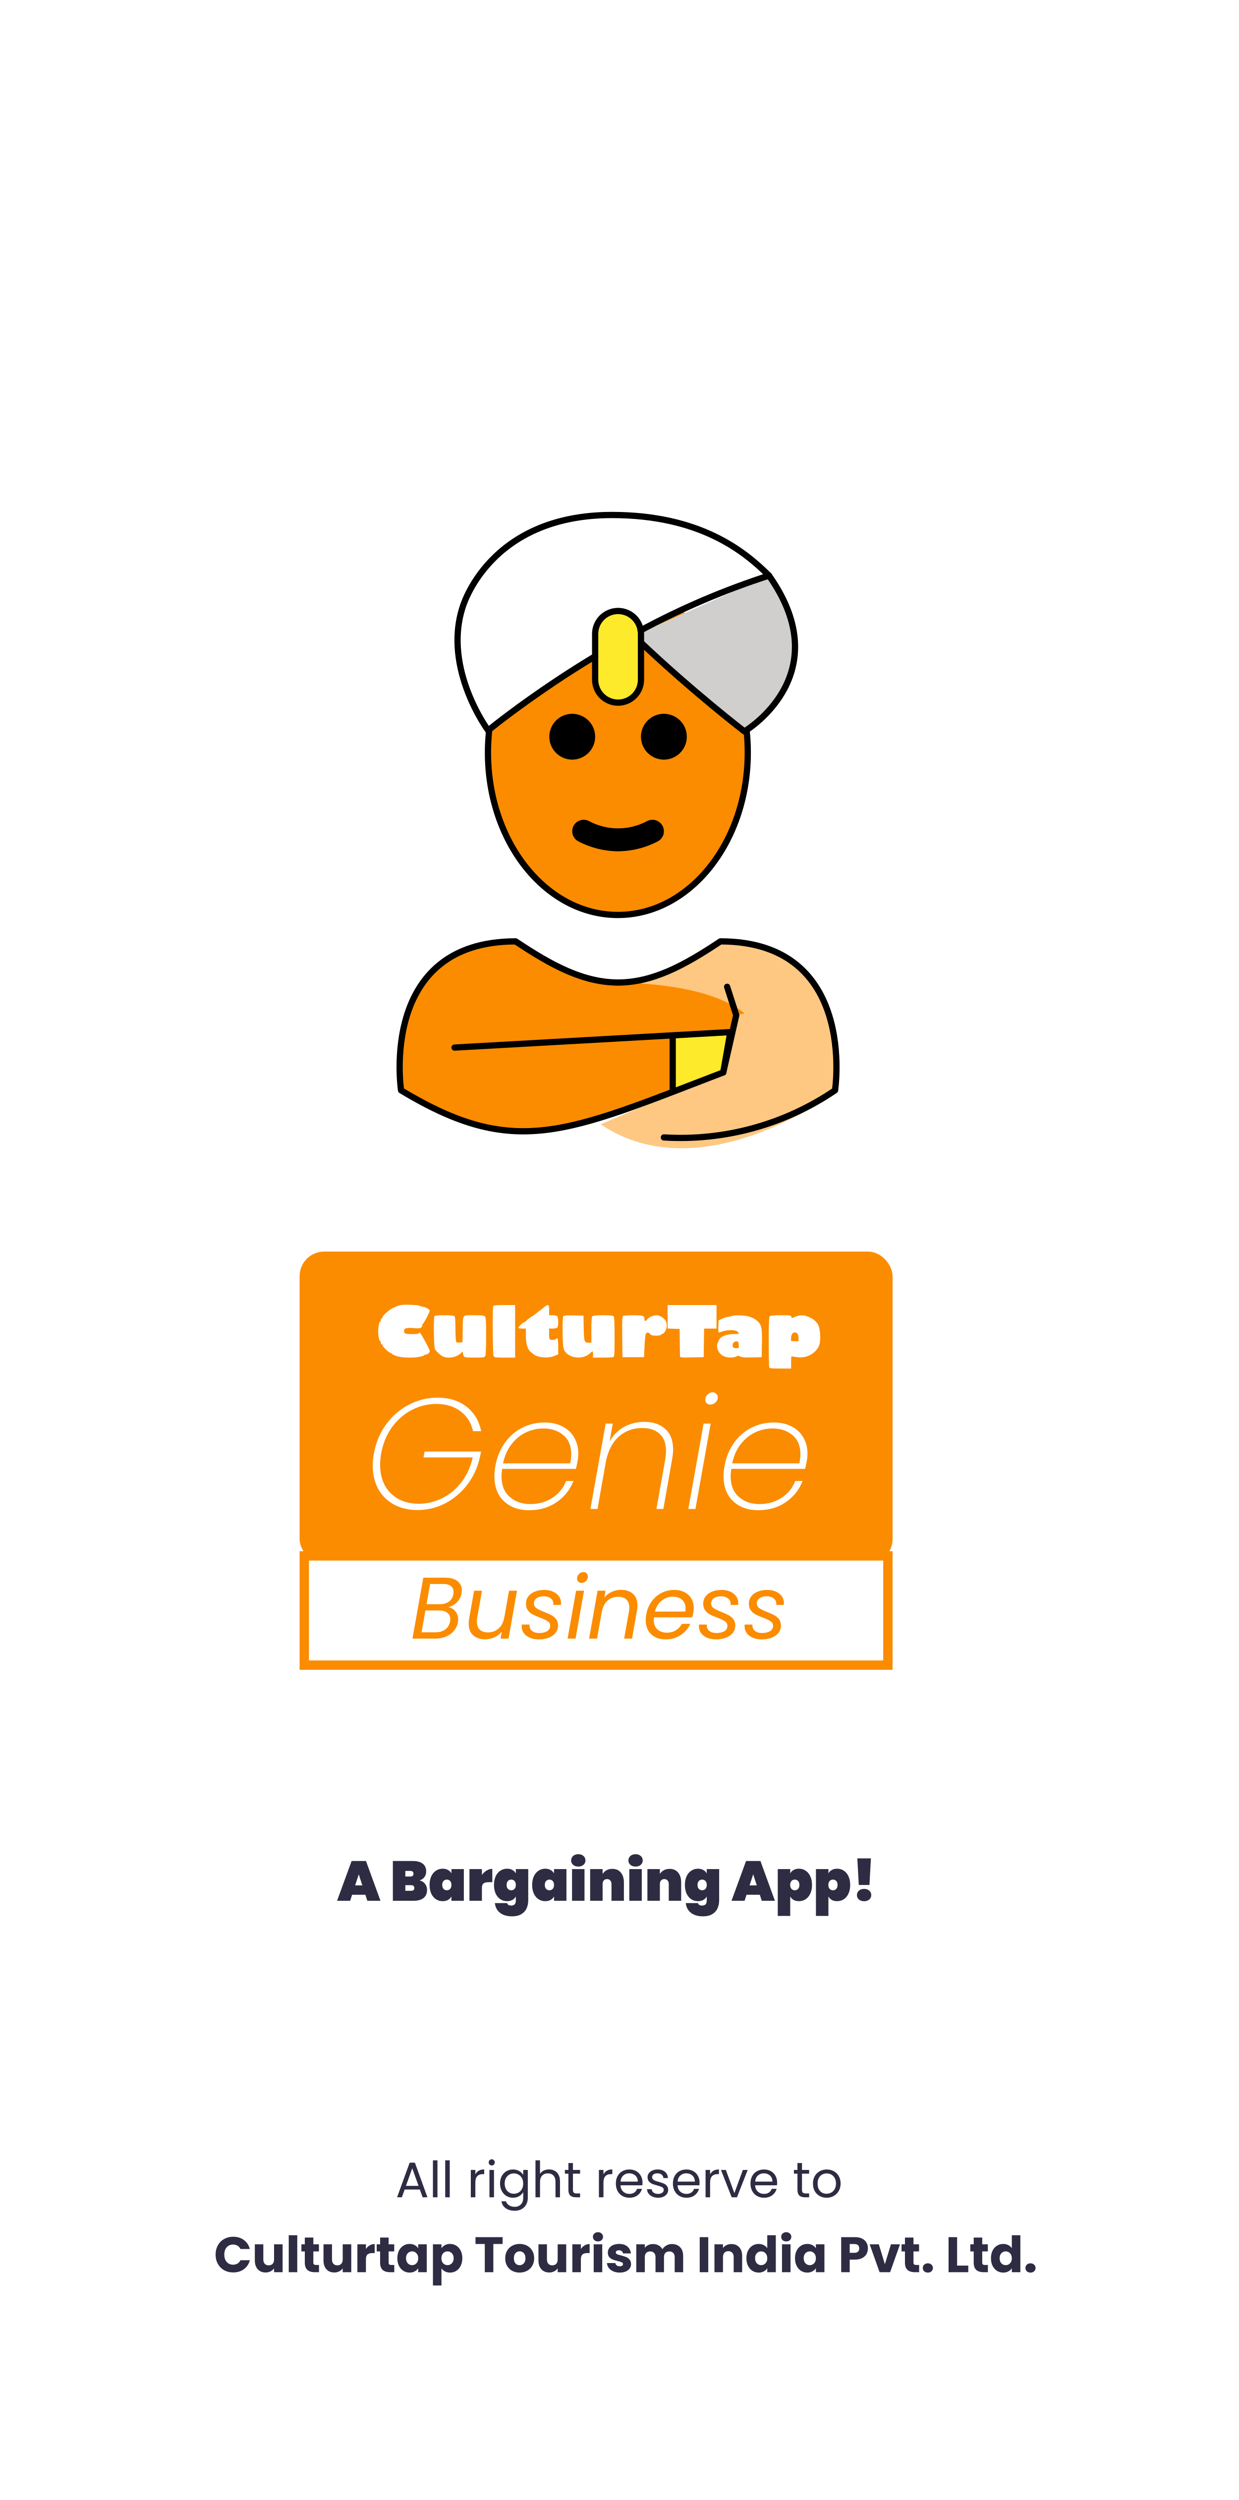 <svg width="397" height="801" viewBox="0 0 397 801" fill="none" xmlns="http://www.w3.org/2000/svg">
<g filter="url(#filter0_d_137_627)">
<rect width="389" height="793" transform="translate(4)" fill="white"/>
<path d="M134.527 697.52H129.663L128.767 700H127.231L131.263 688.912H132.943L136.959 700H135.423L134.527 697.52ZM134.111 696.336L132.095 690.704L130.079 696.336H134.111ZM140.172 688.16V700H138.716V688.16H140.172ZM144.11 688.16V700H142.654V688.16H144.11ZM152.313 692.656C152.569 692.155 152.932 691.765 153.401 691.488C153.881 691.211 154.462 691.072 155.145 691.072V692.576H154.761C153.129 692.576 152.313 693.461 152.313 695.232V700H150.857V691.232H152.313V692.656ZM157.578 689.808C157.3 689.808 157.066 689.712 156.874 689.52C156.682 689.328 156.586 689.093 156.586 688.816C156.586 688.539 156.682 688.304 156.874 688.112C157.066 687.92 157.3 687.824 157.578 687.824C157.844 687.824 158.068 687.92 158.25 688.112C158.442 688.304 158.538 688.539 158.538 688.816C158.538 689.093 158.442 689.328 158.25 689.52C158.068 689.712 157.844 689.808 157.578 689.808ZM158.282 691.232V700H156.826V691.232H158.282ZM164.379 691.088C165.137 691.088 165.798 691.253 166.363 691.584C166.939 691.915 167.366 692.331 167.643 692.832V691.232H169.115V700.192C169.115 700.992 168.945 701.701 168.603 702.32C168.262 702.949 167.771 703.44 167.131 703.792C166.502 704.144 165.766 704.32 164.923 704.32C163.771 704.32 162.811 704.048 162.043 703.504C161.275 702.96 160.822 702.219 160.683 701.28H162.123C162.283 701.813 162.614 702.24 163.115 702.56C163.617 702.891 164.219 703.056 164.923 703.056C165.723 703.056 166.374 702.805 166.875 702.304C167.387 701.803 167.643 701.099 167.643 700.192V698.352C167.355 698.864 166.929 699.291 166.363 699.632C165.798 699.973 165.137 700.144 164.379 700.144C163.601 700.144 162.891 699.952 162.251 699.568C161.622 699.184 161.126 698.645 160.763 697.952C160.401 697.259 160.219 696.469 160.219 695.584C160.219 694.688 160.401 693.904 160.763 693.232C161.126 692.549 161.622 692.021 162.251 691.648C162.891 691.275 163.601 691.088 164.379 691.088ZM167.643 695.6C167.643 694.939 167.51 694.363 167.243 693.872C166.977 693.381 166.614 693.008 166.155 692.752C165.707 692.485 165.211 692.352 164.667 692.352C164.123 692.352 163.627 692.48 163.179 692.736C162.731 692.992 162.374 693.365 162.107 693.856C161.841 694.347 161.707 694.923 161.707 695.584C161.707 696.256 161.841 696.843 162.107 697.344C162.374 697.835 162.731 698.213 163.179 698.48C163.627 698.736 164.123 698.864 164.667 698.864C165.211 698.864 165.707 698.736 166.155 698.48C166.614 698.213 166.977 697.835 167.243 697.344C167.51 696.843 167.643 696.261 167.643 695.6ZM175.928 691.072C176.589 691.072 177.186 691.216 177.72 691.504C178.253 691.781 178.669 692.203 178.968 692.768C179.277 693.333 179.432 694.021 179.432 694.832V700H177.992V695.04C177.992 694.165 177.773 693.499 177.336 693.04C176.898 692.571 176.301 692.336 175.544 692.336C174.776 692.336 174.162 692.576 173.704 693.056C173.256 693.536 173.032 694.235 173.032 695.152V700H171.576V688.16H173.032V692.48C173.32 692.032 173.714 691.685 174.216 691.44C174.728 691.195 175.298 691.072 175.928 691.072ZM183.586 692.432V697.6C183.586 698.027 183.677 698.331 183.858 698.512C184.039 698.683 184.354 698.768 184.802 698.768H185.874V700H184.562C183.751 700 183.143 699.813 182.738 699.44C182.333 699.067 182.13 698.453 182.13 697.6V692.432H180.994V691.232H182.13V689.024H183.586V691.232H185.874V692.432H183.586ZM193.36 692.656C193.616 692.155 193.979 691.765 194.448 691.488C194.928 691.211 195.509 691.072 196.192 691.072V692.576H195.808C194.176 692.576 193.36 693.461 193.36 695.232V700H191.904V691.232H193.36V692.656ZM205.873 695.28C205.873 695.557 205.857 695.851 205.825 696.16H198.817C198.87 697.024 199.163 697.701 199.697 698.192C200.241 698.672 200.897 698.912 201.665 698.912C202.294 698.912 202.817 698.768 203.233 698.48C203.659 698.181 203.958 697.787 204.129 697.296H205.697C205.462 698.139 204.993 698.827 204.289 699.36C203.585 699.883 202.71 700.144 201.665 700.144C200.833 700.144 200.086 699.957 199.425 699.584C198.774 699.211 198.262 698.683 197.889 698C197.515 697.307 197.329 696.507 197.329 695.6C197.329 694.693 197.51 693.899 197.873 693.216C198.235 692.533 198.742 692.011 199.393 691.648C200.054 691.275 200.811 691.088 201.665 691.088C202.497 691.088 203.233 691.269 203.873 691.632C204.513 691.995 205.003 692.496 205.345 693.136C205.697 693.765 205.873 694.48 205.873 695.28ZM204.369 694.976C204.369 694.421 204.246 693.947 204.001 693.552C203.755 693.147 203.419 692.843 202.993 692.64C202.577 692.427 202.113 692.32 201.601 692.32C200.865 692.32 200.235 692.555 199.713 693.024C199.201 693.493 198.907 694.144 198.833 694.976H204.369ZM210.899 700.144C210.227 700.144 209.624 700.032 209.091 699.808C208.557 699.573 208.136 699.253 207.827 698.848C207.517 698.432 207.347 697.957 207.315 697.424H208.819C208.861 697.861 209.064 698.219 209.427 698.496C209.8 698.773 210.285 698.912 210.883 698.912C211.437 698.912 211.875 698.789 212.195 698.544C212.515 698.299 212.675 697.989 212.675 697.616C212.675 697.232 212.504 696.949 212.163 696.768C211.821 696.576 211.293 696.389 210.579 696.208C209.928 696.037 209.395 695.867 208.979 695.696C208.573 695.515 208.221 695.253 207.923 694.912C207.635 694.56 207.491 694.101 207.491 693.536C207.491 693.088 207.624 692.677 207.891 692.304C208.157 691.931 208.536 691.637 209.027 691.424C209.517 691.2 210.077 691.088 210.707 691.088C211.677 691.088 212.461 691.333 213.059 691.824C213.656 692.315 213.976 692.987 214.019 693.84H212.563C212.531 693.381 212.344 693.013 212.003 692.736C211.672 692.459 211.224 692.32 210.659 692.32C210.136 692.32 209.72 692.432 209.411 692.656C209.101 692.88 208.947 693.173 208.947 693.536C208.947 693.824 209.037 694.064 209.219 694.256C209.411 694.437 209.645 694.587 209.923 694.704C210.211 694.811 210.605 694.933 211.107 695.072C211.736 695.243 212.248 695.413 212.643 695.584C213.037 695.744 213.373 695.989 213.651 696.32C213.939 696.651 214.088 697.083 214.099 697.616C214.099 698.096 213.965 698.528 213.699 698.912C213.432 699.296 213.053 699.6 212.563 699.824C212.083 700.037 211.528 700.144 210.899 700.144ZM224.154 695.28C224.154 695.557 224.138 695.851 224.106 696.16H217.098C217.151 697.024 217.445 697.701 217.978 698.192C218.522 698.672 219.178 698.912 219.946 698.912C220.575 698.912 221.098 698.768 221.514 698.48C221.941 698.181 222.239 697.787 222.41 697.296H223.978C223.743 698.139 223.274 698.827 222.57 699.36C221.866 699.883 220.991 700.144 219.946 700.144C219.114 700.144 218.367 699.957 217.706 699.584C217.055 699.211 216.543 698.683 216.17 698C215.797 697.307 215.61 696.507 215.61 695.6C215.61 694.693 215.791 693.899 216.154 693.216C216.517 692.533 217.023 692.011 217.674 691.648C218.335 691.275 219.093 691.088 219.946 691.088C220.778 691.088 221.514 691.269 222.154 691.632C222.794 691.995 223.285 692.496 223.626 693.136C223.978 693.765 224.154 694.48 224.154 695.28ZM222.65 694.976C222.65 694.421 222.527 693.947 222.282 693.552C222.037 693.147 221.701 692.843 221.274 692.64C220.858 692.427 220.394 692.32 219.882 692.32C219.146 692.32 218.517 692.555 217.994 693.024C217.482 693.493 217.189 694.144 217.114 694.976H222.65ZM227.532 692.656C227.788 692.155 228.15 691.765 228.62 691.488C229.1 691.211 229.681 691.072 230.364 691.072V692.576H229.98C228.348 692.576 227.532 693.461 227.532 695.232V700H226.076V691.232H227.532V692.656ZM235.309 698.656L238.029 691.232H239.581L236.141 700H234.445L231.005 691.232H232.573L235.309 698.656ZM249.013 695.28C249.013 695.557 248.997 695.851 248.965 696.16H241.957C242.011 697.024 242.304 697.701 242.837 698.192C243.381 698.672 244.037 698.912 244.805 698.912C245.435 698.912 245.957 698.768 246.373 698.48C246.8 698.181 247.099 697.787 247.269 697.296H248.837C248.603 698.139 248.133 698.827 247.429 699.36C246.725 699.883 245.851 700.144 244.805 700.144C243.973 700.144 243.227 699.957 242.565 699.584C241.915 699.211 241.403 698.683 241.029 698C240.656 697.307 240.469 696.507 240.469 695.6C240.469 694.693 240.651 693.899 241.013 693.216C241.376 692.533 241.883 692.011 242.533 691.648C243.195 691.275 243.952 691.088 244.805 691.088C245.637 691.088 246.373 691.269 247.013 691.632C247.653 691.995 248.144 692.496 248.485 693.136C248.837 693.765 249.013 694.48 249.013 695.28ZM247.509 694.976C247.509 694.421 247.387 693.947 247.141 693.552C246.896 693.147 246.56 692.843 246.133 692.64C245.717 692.427 245.253 692.32 244.741 692.32C244.005 692.32 243.376 692.555 242.853 693.024C242.341 693.493 242.048 694.144 241.973 694.976H247.509ZM256.977 692.432V697.6C256.977 698.027 257.067 698.331 257.249 698.512C257.43 698.683 257.745 698.768 258.193 698.768H259.265V700H257.953C257.142 700 256.534 699.813 256.129 699.44C255.723 699.067 255.521 698.453 255.521 697.6V692.432H254.385V691.232H255.521V689.024H256.977V691.232H259.265V692.432H256.977ZM264.853 700.144C264.032 700.144 263.285 699.957 262.613 699.584C261.952 699.211 261.429 698.683 261.045 698C260.672 697.307 260.485 696.507 260.485 695.6C260.485 694.704 260.677 693.915 261.061 693.232C261.456 692.539 261.989 692.011 262.661 691.648C263.333 691.275 264.085 691.088 264.917 691.088C265.749 691.088 266.501 691.275 267.173 691.648C267.845 692.011 268.373 692.533 268.757 693.216C269.152 693.899 269.349 694.693 269.349 695.6C269.349 696.507 269.146 697.307 268.741 698C268.346 698.683 267.808 699.211 267.125 699.584C266.442 699.957 265.685 700.144 264.853 700.144ZM264.853 698.864C265.376 698.864 265.866 698.741 266.325 698.496C266.784 698.251 267.152 697.883 267.429 697.392C267.717 696.901 267.861 696.304 267.861 695.6C267.861 694.896 267.722 694.299 267.445 693.808C267.168 693.317 266.805 692.955 266.357 692.72C265.909 692.475 265.424 692.352 264.901 692.352C264.368 692.352 263.877 692.475 263.429 692.72C262.992 692.955 262.64 693.317 262.373 693.808C262.106 694.299 261.973 694.896 261.973 695.6C261.973 696.315 262.101 696.917 262.357 697.408C262.624 697.899 262.976 698.267 263.413 698.512C263.85 698.747 264.33 698.864 264.853 698.864ZM69.083 718.368C69.083 717.259 69.323 716.272 69.803 715.408C70.283 714.533 70.949 713.856 71.803 713.376C72.667 712.885 73.643 712.64 74.731 712.64C76.064 712.64 77.205 712.992 78.155 713.696C79.104 714.4 79.739 715.36 80.059 716.576H77.051C76.827 716.107 76.507 715.749 76.091 715.504C75.685 715.259 75.221 715.136 74.699 715.136C73.856 715.136 73.173 715.429 72.651 716.016C72.128 716.603 71.867 717.387 71.867 718.368C71.867 719.349 72.128 720.133 72.651 720.72C73.173 721.307 73.856 721.6 74.699 721.6C75.221 721.6 75.685 721.477 76.091 721.232C76.507 720.987 76.827 720.629 77.051 720.16H80.059C79.739 721.376 79.104 722.336 78.155 723.04C77.205 723.733 76.064 724.08 74.731 724.08C73.643 724.08 72.667 723.84 71.803 723.36C70.949 722.869 70.283 722.192 69.803 721.328C69.323 720.464 69.083 719.477 69.083 718.368ZM90.55 715.072V724H87.814V722.784C87.537 723.179 87.158 723.499 86.678 723.744C86.209 723.979 85.686 724.096 85.11 724.096C84.427 724.096 83.825 723.947 83.302 723.648C82.779 723.339 82.374 722.896 82.086 722.32C81.798 721.744 81.654 721.067 81.654 720.288V715.072H84.374V719.92C84.374 720.517 84.529 720.981 84.838 721.312C85.147 721.643 85.564 721.808 86.086 721.808C86.62 721.808 87.041 721.643 87.35 721.312C87.659 720.981 87.814 720.517 87.814 719.92V715.072H90.55ZM95.251 712.16V724H92.515V712.16H95.251ZM102.21 721.68V724H100.818C99.826 724 99.053 723.76 98.498 723.28C97.944 722.789 97.666 721.995 97.666 720.896V717.344H96.578V715.072H97.666V712.896H100.402V715.072H102.194V717.344H100.402V720.928C100.402 721.195 100.466 721.387 100.594 721.504C100.722 721.621 100.936 721.68 101.234 721.68H102.21ZM112.55 715.072V724H109.814V722.784C109.537 723.179 109.158 723.499 108.678 723.744C108.209 723.979 107.686 724.096 107.11 724.096C106.428 724.096 105.825 723.947 105.302 723.648C104.78 723.339 104.374 722.896 104.086 722.32C103.798 721.744 103.654 721.067 103.654 720.288V715.072H106.374V719.92C106.374 720.517 106.529 720.981 106.838 721.312C107.148 721.643 107.564 721.808 108.086 721.808C108.62 721.808 109.041 721.643 109.35 721.312C109.66 720.981 109.814 720.517 109.814 719.92V715.072H112.55ZM117.251 716.56C117.571 716.069 117.971 715.685 118.451 715.408C118.931 715.12 119.465 714.976 120.051 714.976V717.872H119.299C118.617 717.872 118.105 718.021 117.763 718.32C117.422 718.608 117.251 719.12 117.251 719.856V724H114.515V715.072H117.251V716.56ZM126.335 721.68V724H124.943C123.951 724 123.178 723.76 122.623 723.28C122.069 722.789 121.791 721.995 121.791 720.896V717.344H120.703V715.072H121.791V712.896H124.527V715.072H126.319V717.344H124.527V720.928C124.527 721.195 124.591 721.387 124.719 721.504C124.847 721.621 125.061 721.68 125.359 721.68H126.335ZM127.315 719.52C127.315 718.603 127.486 717.797 127.827 717.104C128.179 716.411 128.654 715.877 129.251 715.504C129.849 715.131 130.515 714.944 131.251 714.944C131.881 714.944 132.43 715.072 132.899 715.328C133.379 715.584 133.747 715.92 134.003 716.336V715.072H136.739V724H134.003V722.736C133.737 723.152 133.363 723.488 132.883 723.744C132.414 724 131.865 724.128 131.235 724.128C130.51 724.128 129.849 723.941 129.251 723.568C128.654 723.184 128.179 722.645 127.827 721.952C127.486 721.248 127.315 720.437 127.315 719.52ZM134.003 719.536C134.003 718.853 133.811 718.315 133.427 717.92C133.054 717.525 132.595 717.328 132.051 717.328C131.507 717.328 131.043 717.525 130.659 717.92C130.286 718.304 130.099 718.837 130.099 719.52C130.099 720.203 130.286 720.747 130.659 721.152C131.043 721.547 131.507 721.744 132.051 721.744C132.595 721.744 133.054 721.547 133.427 721.152C133.811 720.757 134.003 720.219 134.003 719.536ZM141.455 716.336C141.721 715.92 142.089 715.584 142.559 715.328C143.028 715.072 143.577 714.944 144.207 714.944C144.943 714.944 145.609 715.131 146.207 715.504C146.804 715.877 147.273 716.411 147.615 717.104C147.967 717.797 148.143 718.603 148.143 719.52C148.143 720.437 147.967 721.248 147.615 721.952C147.273 722.645 146.804 723.184 146.207 723.568C145.609 723.941 144.943 724.128 144.207 724.128C143.588 724.128 143.039 724 142.559 723.744C142.089 723.488 141.721 723.157 141.455 722.752V728.256H138.719V715.072H141.455V716.336ZM145.359 719.52C145.359 718.837 145.167 718.304 144.783 717.92C144.409 717.525 143.945 717.328 143.391 717.328C142.847 717.328 142.383 717.525 141.999 717.92C141.625 718.315 141.439 718.853 141.439 719.536C141.439 720.219 141.625 720.757 141.999 721.152C142.383 721.547 142.847 721.744 143.391 721.744C143.935 721.744 144.399 721.547 144.783 721.152C145.167 720.747 145.359 720.203 145.359 719.52ZM161.049 712.768V714.96H158.073V724H155.337V714.96H152.361V712.768H161.049ZM166.486 724.128C165.611 724.128 164.822 723.941 164.118 723.568C163.424 723.195 162.875 722.661 162.47 721.968C162.075 721.275 161.878 720.464 161.878 719.536C161.878 718.619 162.08 717.813 162.486 717.12C162.891 716.416 163.446 715.877 164.15 715.504C164.854 715.131 165.643 714.944 166.518 714.944C167.392 714.944 168.182 715.131 168.886 715.504C169.59 715.877 170.144 716.416 170.55 717.12C170.955 717.813 171.158 718.619 171.158 719.536C171.158 720.453 170.95 721.264 170.534 721.968C170.128 722.661 169.568 723.195 168.854 723.568C168.15 723.941 167.36 724.128 166.486 724.128ZM166.486 721.76C167.008 721.76 167.451 721.568 167.814 721.184C168.187 720.8 168.374 720.251 168.374 719.536C168.374 718.821 168.192 718.272 167.83 717.888C167.478 717.504 167.04 717.312 166.518 717.312C165.984 717.312 165.542 717.504 165.19 717.888C164.838 718.261 164.662 718.811 164.662 719.536C164.662 720.251 164.832 720.8 165.174 721.184C165.526 721.568 165.963 721.76 166.486 721.76ZM181.425 715.072V724H178.689V722.784C178.412 723.179 178.033 723.499 177.553 723.744C177.084 723.979 176.561 724.096 175.985 724.096C175.303 724.096 174.7 723.947 174.177 723.648C173.655 723.339 173.249 722.896 172.961 722.32C172.673 721.744 172.529 721.067 172.529 720.288V715.072H175.249V719.92C175.249 720.517 175.404 720.981 175.713 721.312C176.023 721.643 176.439 721.808 176.961 721.808C177.495 721.808 177.916 721.643 178.225 721.312C178.535 720.981 178.689 720.517 178.689 719.92V715.072H181.425ZM186.126 716.56C186.446 716.069 186.846 715.685 187.326 715.408C187.806 715.12 188.34 714.976 188.926 714.976V717.872H188.174C187.492 717.872 186.98 718.021 186.638 718.32C186.297 718.608 186.126 719.12 186.126 719.856V724H183.39V715.072H186.126V716.56ZM191.61 714.144C191.13 714.144 190.736 714.005 190.426 713.728C190.128 713.44 189.978 713.088 189.978 712.672C189.978 712.245 190.128 711.893 190.426 711.616C190.736 711.328 191.13 711.184 191.61 711.184C192.08 711.184 192.464 711.328 192.762 711.616C193.072 711.893 193.226 712.245 193.226 712.672C193.226 713.088 193.072 713.44 192.762 713.728C192.464 714.005 192.08 714.144 191.61 714.144ZM192.97 715.072V724H190.234V715.072H192.97ZM198.585 724.128C197.806 724.128 197.113 723.995 196.505 723.728C195.897 723.461 195.417 723.099 195.065 722.64C194.713 722.171 194.516 721.648 194.473 721.072H197.177C197.209 721.381 197.353 721.632 197.609 721.824C197.865 722.016 198.18 722.112 198.553 722.112C198.894 722.112 199.156 722.048 199.337 721.92C199.529 721.781 199.625 721.605 199.625 721.392C199.625 721.136 199.492 720.949 199.225 720.832C198.958 720.704 198.526 720.565 197.929 720.416C197.289 720.267 196.756 720.112 196.329 719.952C195.902 719.781 195.534 719.52 195.225 719.168C194.916 718.805 194.761 718.32 194.761 717.712C194.761 717.2 194.9 716.736 195.177 716.32C195.465 715.893 195.881 715.557 196.425 715.312C196.98 715.067 197.636 714.944 198.393 714.944C199.513 714.944 200.393 715.221 201.033 715.776C201.684 716.331 202.057 717.067 202.153 717.984H199.625C199.582 717.675 199.444 717.429 199.209 717.248C198.985 717.067 198.686 716.976 198.313 716.976C197.993 716.976 197.748 717.04 197.577 717.168C197.406 717.285 197.321 717.451 197.321 717.664C197.321 717.92 197.454 718.112 197.721 718.24C197.998 718.368 198.425 718.496 199.001 718.624C199.662 718.795 200.201 718.965 200.617 719.136C201.033 719.296 201.396 719.563 201.705 719.936C202.025 720.299 202.19 720.789 202.201 721.408C202.201 721.931 202.052 722.4 201.753 722.816C201.465 723.221 201.044 723.541 200.489 723.776C199.945 724.011 199.31 724.128 198.585 724.128ZM215.267 714.976C216.376 714.976 217.256 715.312 217.907 715.984C218.568 716.656 218.899 717.589 218.899 718.784V724H216.179V719.152C216.179 718.576 216.024 718.133 215.715 717.824C215.416 717.504 215 717.344 214.467 717.344C213.933 717.344 213.512 717.504 213.203 717.824C212.904 718.133 212.755 718.576 212.755 719.152V724H210.035V719.152C210.035 718.576 209.88 718.133 209.571 717.824C209.272 717.504 208.856 717.344 208.323 717.344C207.789 717.344 207.368 717.504 207.059 717.824C206.76 718.133 206.611 718.576 206.611 719.152V724H203.875V715.072H206.611V716.192C206.888 715.819 207.251 715.525 207.699 715.312C208.147 715.088 208.653 714.976 209.219 714.976C209.891 714.976 210.488 715.12 211.011 715.408C211.544 715.696 211.96 716.107 212.259 716.64C212.568 716.149 212.989 715.749 213.523 715.44C214.056 715.131 214.637 714.976 215.267 714.976ZM226.939 712.768V724H224.203V712.768H226.939ZM234.362 714.976C235.407 714.976 236.239 715.317 236.858 716C237.487 716.672 237.802 717.6 237.802 718.784V724H235.082V719.152C235.082 718.555 234.927 718.091 234.618 717.76C234.308 717.429 233.892 717.264 233.37 717.264C232.847 717.264 232.431 717.429 232.122 717.76C231.812 718.091 231.658 718.555 231.658 719.152V724H228.922V715.072H231.658V716.256C231.935 715.861 232.308 715.552 232.778 715.328C233.247 715.093 233.775 714.976 234.362 714.976ZM239.159 719.52C239.159 718.603 239.33 717.797 239.671 717.104C240.023 716.411 240.498 715.877 241.095 715.504C241.692 715.131 242.359 714.944 243.095 714.944C243.682 714.944 244.215 715.067 244.695 715.312C245.186 715.557 245.57 715.888 245.847 716.304V712.16H248.583V724H245.847V722.72C245.591 723.147 245.223 723.488 244.743 723.744C244.274 724 243.724 724.128 243.095 724.128C242.359 724.128 241.692 723.941 241.095 723.568C240.498 723.184 240.023 722.645 239.671 721.952C239.33 721.248 239.159 720.437 239.159 719.52ZM245.847 719.536C245.847 718.853 245.655 718.315 245.271 717.92C244.898 717.525 244.439 717.328 243.895 717.328C243.351 717.328 242.887 717.525 242.503 717.92C242.13 718.304 241.943 718.837 241.943 719.52C241.943 720.203 242.13 720.747 242.503 721.152C242.887 721.547 243.351 721.744 243.895 721.744C244.439 721.744 244.898 721.547 245.271 721.152C245.655 720.757 245.847 720.219 245.847 719.536ZM251.938 714.144C251.458 714.144 251.064 714.005 250.754 713.728C250.456 713.44 250.306 713.088 250.306 712.672C250.306 712.245 250.456 711.893 250.754 711.616C251.064 711.328 251.458 711.184 251.938 711.184C252.408 711.184 252.792 711.328 253.09 711.616C253.4 711.893 253.554 712.245 253.554 712.672C253.554 713.088 253.4 713.44 253.09 713.728C252.792 714.005 252.408 714.144 251.938 714.144ZM253.298 715.072V724H250.562V715.072H253.298ZM254.737 719.52C254.737 718.603 254.908 717.797 255.249 717.104C255.601 716.411 256.076 715.877 256.673 715.504C257.27 715.131 257.937 714.944 258.673 714.944C259.302 714.944 259.852 715.072 260.321 715.328C260.801 715.584 261.169 715.92 261.425 716.336V715.072H264.161V724H261.425V722.736C261.158 723.152 260.785 723.488 260.305 723.744C259.836 724 259.286 724.128 258.657 724.128C257.932 724.128 257.27 723.941 256.673 723.568C256.076 723.184 255.601 722.645 255.249 721.952C254.908 721.248 254.737 720.437 254.737 719.52ZM261.425 719.536C261.425 718.853 261.233 718.315 260.849 717.92C260.476 717.525 260.017 717.328 259.473 717.328C258.929 717.328 258.465 717.525 258.081 717.92C257.708 718.304 257.521 718.837 257.521 719.52C257.521 720.203 257.708 720.747 258.081 721.152C258.465 721.547 258.929 721.744 259.473 721.744C260.017 721.744 260.476 721.547 260.849 721.152C261.233 720.757 261.425 720.219 261.425 719.536ZM278.091 716.384C278.091 717.035 277.942 717.632 277.643 718.176C277.344 718.709 276.886 719.141 276.267 719.472C275.648 719.803 274.88 719.968 273.963 719.968H272.267V724H269.531V712.768H273.963C274.859 712.768 275.616 712.923 276.235 713.232C276.854 713.541 277.318 713.968 277.627 714.512C277.936 715.056 278.091 715.68 278.091 716.384ZM273.755 717.792C274.278 717.792 274.667 717.669 274.923 717.424C275.179 717.179 275.307 716.832 275.307 716.384C275.307 715.936 275.179 715.589 274.923 715.344C274.667 715.099 274.278 714.976 273.755 714.976H272.267V717.792H273.755ZM283.531 721.44L285.467 715.072H288.379L285.211 724H281.835L278.667 715.072H281.595L283.531 721.44ZM294.507 721.68V724H293.115C292.123 724 291.35 723.76 290.795 723.28C290.24 722.789 289.963 721.995 289.963 720.896V717.344H288.875V715.072H289.963V712.896H292.699V715.072H294.491V717.344H292.699V720.928C292.699 721.195 292.763 721.387 292.891 721.504C293.019 721.621 293.232 721.68 293.531 721.68H294.507ZM297.311 724.128C296.831 724.128 296.436 723.989 296.127 723.712C295.828 723.424 295.679 723.072 295.679 722.656C295.679 722.229 295.828 721.872 296.127 721.584C296.436 721.296 296.831 721.152 297.311 721.152C297.78 721.152 298.164 721.296 298.463 721.584C298.772 721.872 298.927 722.229 298.927 722.656C298.927 723.072 298.772 723.424 298.463 723.712C298.164 723.989 297.78 724.128 297.311 724.128ZM306.673 721.888H310.257V724H303.937V712.768H306.673V721.888ZM316.538 721.68V724H315.146C314.154 724 313.381 723.76 312.826 723.28C312.272 722.789 311.994 721.995 311.994 720.896V717.344H310.906V715.072H311.994V712.896H314.73V715.072H316.522V717.344H314.73V720.928C314.73 721.195 314.794 721.387 314.922 721.504C315.05 721.621 315.264 721.68 315.562 721.68H316.538ZM317.518 719.52C317.518 718.603 317.689 717.797 318.03 717.104C318.382 716.411 318.857 715.877 319.454 715.504C320.052 715.131 320.718 714.944 321.454 714.944C322.041 714.944 322.574 715.067 323.054 715.312C323.545 715.557 323.929 715.888 324.206 716.304V712.16H326.942V724H324.206V722.72C323.95 723.147 323.582 723.488 323.102 723.744C322.633 724 322.084 724.128 321.454 724.128C320.718 724.128 320.052 723.941 319.454 723.568C318.857 723.184 318.382 722.645 318.03 721.952C317.689 721.248 317.518 720.437 317.518 719.52ZM324.206 719.536C324.206 718.853 324.014 718.315 323.63 717.92C323.257 717.525 322.798 717.328 322.254 717.328C321.71 717.328 321.246 717.525 320.862 717.92C320.489 718.304 320.302 718.837 320.302 719.52C320.302 720.203 320.489 720.747 320.862 721.152C321.246 721.547 321.71 721.744 322.254 721.744C322.798 721.744 323.257 721.547 323.63 721.152C324.014 720.757 324.206 720.219 324.206 719.536ZM330.202 724.128C329.722 724.128 329.327 723.989 329.018 723.712C328.719 723.424 328.57 723.072 328.57 722.656C328.57 722.229 328.719 721.872 329.018 721.584C329.327 721.296 329.722 721.152 330.202 721.152C330.671 721.152 331.055 721.296 331.354 721.584C331.663 721.872 331.818 722.229 331.818 722.656C331.818 723.072 331.663 723.424 331.354 723.712C331.055 723.989 330.671 724.128 330.202 724.128Z" fill="#2E2C43"/>
<path d="M232.982 312.158L235.908 321.263L231.745 339.601L212.724 360.431C232.171 361.607 251.458 356.297 267.561 345.331C267.561 345.331 274.903 297.606 230.849 297.606C219.13 305.418 209.093 310.818 197.808 310.796H198.267C186.982 310.818 176.945 305.418 165.226 297.606C121.172 297.606 128.514 345.331 128.514 345.331C165.145 367.436 181.262 358.944 231.745 339.601L234.01 326.674L145.651 331.63L165.145 328.297" fill="#FB8C00"/>
<path d="M267.506 345.335C267.506 345.335 274.848 297.609 230.794 297.609C219.075 305.422 209.035 310.818 197.753 310.796H198.212C186.927 310.818 176.889 305.422 165.171 297.609C121.116 297.609 128.459 345.335 128.459 345.335" fill="#FB8C00"/>
<path d="M231.829 297.609C222.291 304.896 210.949 309.45 199.02 310.782C246.973 312.298 246.973 330.654 249.77 345.339H268.541C268.541 345.339 275.884 297.609 231.829 297.609Z" fill="#FFC882"/>
<path d="M268.541 345.335C268.541 345.335 225.382 378.471 192.411 356.213L231.744 339.6L235.908 321.263C235.908 321.263 268.86 312.217 268.541 345.335Z" fill="#FFC882"/>
<path d="M198.039 289.066C221.03 289.066 239.667 265.771 239.667 237.034C239.667 208.298 221.03 185.002 198.039 185.002C175.049 185.002 156.412 208.298 156.412 237.034C156.412 265.771 175.049 289.066 198.039 289.066Z" fill="#FB8C00"/>
<path d="M246.393 180.402C198.039 195.517 156.411 230.033 156.411 230.033C156.411 230.033 141.873 210.429 148.199 190.652C148.199 190.652 156.411 161 196.057 161C224.336 161 238.628 172.638 246.393 180.402C268.96 212.434 238.555 230.345 238.555 230.345C226.231 220.744 214.4 210.525 203.109 199.728" fill="white"/>
<path d="M246.393 180.402C268.956 212.434 238.555 230.345 238.555 230.345C226.231 220.744 214.401 210.525 203.109 199.728" fill="#D0CFCE"/>
<path d="M198.039 221.123C196.092 221.123 194.224 220.35 192.847 218.973C191.47 217.596 190.697 215.728 190.697 213.781V199.096C190.697 197.149 191.47 195.281 192.847 193.904C194.224 192.527 196.092 191.754 198.039 191.754C199.987 191.754 201.854 192.527 203.231 193.904C204.608 195.281 205.382 197.149 205.382 199.096V213.781C205.382 215.728 204.608 217.596 203.231 218.973C201.854 220.35 199.987 221.123 198.039 221.123ZM231.745 339.601L215.547 346.323V327.067H234.01L231.745 339.601Z" fill="#FCEA2B"/>
<path d="M212.724 360.431C232.168 361.609 251.454 356.301 267.557 345.339C267.557 345.339 274.899 297.613 230.845 297.613C219.127 305.425 209.089 310.822 197.804 310.8H198.263C186.978 310.822 176.941 305.425 165.222 297.613C121.168 297.613 128.51 345.339 128.51 345.339C165.141 367.439 181.258 358.951 231.741 339.604L234.006 326.682L145.647 331.638" stroke="black" stroke-width="2" stroke-linecap="round" stroke-linejoin="round"/>
<path d="M232.982 312.158L235.908 321.263L231.745 339.601" stroke="black" stroke-width="2" stroke-linecap="round" stroke-linejoin="round"/>
<path d="M220.067 232.038C220.067 233.49 219.636 234.91 218.829 236.117C218.022 237.325 216.876 238.266 215.534 238.821C214.192 239.377 212.716 239.522 211.292 239.239C209.868 238.956 208.559 238.257 207.532 237.23C206.506 236.203 205.806 234.895 205.523 233.47C205.24 232.046 205.385 230.57 205.941 229.228C206.497 227.886 207.438 226.74 208.645 225.933C209.853 225.126 211.272 224.695 212.724 224.695C214.672 224.695 216.539 225.469 217.916 226.846C219.293 228.223 220.067 230.091 220.067 232.038ZM190.697 232.038C190.697 233.49 190.266 234.91 189.46 236.117C188.653 237.325 187.506 238.266 186.164 238.821C184.823 239.377 183.346 239.522 181.922 239.239C180.498 238.956 179.19 238.257 178.163 237.23C177.136 236.203 176.437 234.895 176.153 233.47C175.87 232.046 176.015 230.57 176.571 229.228C177.127 227.886 178.068 226.74 179.275 225.933C180.483 225.126 181.902 224.695 183.355 224.695C185.302 224.695 187.17 225.469 188.546 226.846C189.923 228.223 190.697 230.091 190.697 232.038ZM198.039 268.757C193.631 268.715 189.295 267.636 185.381 265.607C184.51 265.172 183.848 264.408 183.54 263.484C183.232 262.56 183.304 261.552 183.74 260.681C184.176 259.81 184.94 259.147 185.864 258.84C186.788 258.532 187.796 258.604 188.667 259.04C191.546 260.593 194.766 261.406 198.038 261.406C201.309 261.406 204.529 260.593 207.408 259.04C208.28 258.604 209.289 258.532 210.213 258.84C211.137 259.148 211.901 259.811 212.337 260.682C212.773 261.554 212.844 262.563 212.536 263.487C212.228 264.411 211.566 265.175 210.694 265.611C206.781 267.638 202.446 268.715 198.039 268.757Z" fill="black"/>
<path d="M190.704 206.266C186.005 209.093 181.636 211.883 177.745 214.489C166.254 222.162 158.618 228.256 156.819 229.688C156.562 229.909 156.415 230.019 156.415 230.019C156.415 230.019 141.877 210.414 148.192 190.663C148.192 190.663 156.415 161 196.064 161C224.332 161 238.613 172.638 246.396 180.421C266.882 209.46 243.753 226.861 239.274 229.872C238.797 230.202 238.54 230.349 238.54 230.349C238.54 230.349 222.35 217.94 205.389 201.897" stroke="black" stroke-width="2" stroke-linecap="round" stroke-linejoin="round"/>
<path d="M205.279 197.969C218.418 190.873 232.182 184.999 246.396 180.421" stroke="black" stroke-width="2" stroke-linecap="round" stroke-linejoin="round"/>
<path d="M215.547 328.143V345.574M156.698 230.357C156.465 232.603 156.349 234.86 156.349 237.119C156.349 265.857 174.988 289.151 197.977 289.151C220.966 289.151 239.601 265.857 239.601 237.119C239.603 234.789 239.48 232.46 239.234 230.144M198.039 221.123C196.092 221.123 194.224 220.35 192.847 218.973C191.47 217.596 190.697 215.728 190.697 213.781V199.096C190.697 197.149 191.47 195.281 192.847 193.904C194.224 192.527 196.092 191.754 198.039 191.754C199.987 191.754 201.854 192.527 203.231 193.904C204.608 195.281 205.382 197.149 205.382 199.096V213.781C205.382 215.728 204.608 217.596 203.231 218.973C201.854 220.35 199.987 221.123 198.039 221.123Z" stroke="black" stroke-width="2" stroke-linecap="round" stroke-linejoin="round"/>
<rect x="96" y="397" width="190" height="100" rx="7.869" fill="#FB8C00"/>
<path d="M119.784 461.833C120.388 458.341 121.664 455.236 123.611 452.516C125.592 449.763 128.026 447.631 130.914 446.12C133.801 444.576 136.873 443.804 140.13 443.804C143.923 443.804 147.029 444.76 149.446 446.674C151.897 448.554 153.475 451.173 154.18 454.53H151.561C150.991 451.878 149.665 449.763 147.583 448.185C145.535 446.607 142.933 445.818 139.777 445.818C136.99 445.818 134.355 446.473 131.87 447.782C129.386 449.092 127.271 450.955 125.525 453.372C123.813 455.789 122.671 458.61 122.1 461.833C121.899 463.041 121.798 464.216 121.798 465.358C121.798 467.91 122.319 470.125 123.359 472.006C124.4 473.852 125.844 475.279 127.69 476.286C129.571 477.293 131.719 477.797 134.137 477.797C136.823 477.797 139.357 477.193 141.741 475.984C144.158 474.775 146.206 473.063 147.885 470.847C149.597 468.598 150.789 465.962 151.461 462.941H135.698L136.05 461.077H154.13L153.828 462.588C153.156 465.878 151.847 468.833 149.9 471.452C147.986 474.037 145.619 476.085 142.799 477.596C139.978 479.073 136.974 479.812 133.784 479.812C130.93 479.812 128.412 479.224 126.23 478.049C124.081 476.874 122.403 475.212 121.194 473.063C120.019 470.881 119.431 468.38 119.431 465.559C119.431 464.284 119.549 463.041 119.784 461.833ZM174.481 451.761C176.798 451.761 178.762 452.214 180.373 453.12C182.018 453.993 183.244 455.185 184.05 456.696C184.889 458.173 185.309 459.835 185.309 461.682C185.309 462.487 185.241 463.226 185.107 463.898C184.906 465.106 184.704 466.013 184.503 466.617H160.884C160.749 467.691 160.682 468.464 160.682 468.934C160.682 471.821 161.555 474.037 163.301 475.581C165.047 477.126 167.246 477.898 169.898 477.898C172.551 477.898 174.901 477.243 176.949 475.934C179.03 474.591 180.508 472.778 181.38 470.495H183.747C182.673 473.281 180.877 475.548 178.359 477.293C175.874 479.006 172.937 479.862 169.546 479.862C166.188 479.862 163.486 478.888 161.438 476.941C159.423 474.994 158.416 472.341 158.416 468.984C158.416 467.943 158.517 466.869 158.718 465.761C159.222 462.907 160.229 460.423 161.74 458.308C163.251 456.192 165.097 454.581 167.279 453.473C169.495 452.331 171.896 451.761 174.481 451.761ZM182.69 464.854C182.925 463.881 183.042 462.89 183.042 461.883C183.042 459.231 182.186 457.2 180.474 455.789C178.795 454.379 176.663 453.674 174.078 453.674C172.164 453.674 170.318 454.094 168.538 454.933C166.759 455.773 165.215 457.032 163.905 458.71C162.596 460.389 161.689 462.437 161.186 464.854H182.69ZM206.46 451.559C209.247 451.559 211.479 452.315 213.158 453.825C214.837 455.303 215.676 457.502 215.676 460.423C215.676 461.329 215.575 462.336 215.374 463.444L212.554 479.459H210.338L213.158 463.595C213.326 462.521 213.41 461.631 213.41 460.926C213.41 458.509 212.738 456.679 211.395 455.437C210.052 454.161 208.172 453.523 205.755 453.523C202.935 453.523 200.501 454.396 198.453 456.142C196.405 457.888 194.995 460.456 194.222 463.847L191.453 479.459H189.186L194.071 452.113H196.338L195.33 457.854C196.472 455.806 198.016 454.245 199.964 453.171C201.944 452.096 204.11 451.559 206.46 451.559ZM227.614 446.02C227.144 446.02 226.758 445.885 226.456 445.617C226.153 445.314 226.002 444.928 226.002 444.458C226.002 443.787 226.237 443.233 226.707 442.796C227.177 442.326 227.715 442.091 228.319 442.091C228.789 442.091 229.175 442.242 229.477 442.545C229.813 442.847 229.981 443.233 229.981 443.703C229.981 444.374 229.729 444.928 229.225 445.365C228.755 445.801 228.218 446.02 227.614 446.02ZM227.715 452.113L222.83 479.459H220.563L225.448 452.113H227.715ZM247.907 451.761C250.224 451.761 252.188 452.214 253.799 453.12C255.445 453.993 256.67 455.185 257.476 456.696C258.315 458.173 258.735 459.835 258.735 461.682C258.735 462.487 258.668 463.226 258.533 463.898C258.332 465.106 258.13 466.013 257.929 466.617H234.31C234.176 467.691 234.108 468.464 234.108 468.934C234.108 471.821 234.981 474.037 236.727 475.581C238.473 477.126 240.672 477.898 243.324 477.898C245.977 477.898 248.327 477.243 250.375 475.934C252.457 474.591 253.934 472.778 254.807 470.495H257.174C256.099 473.281 254.303 475.548 251.785 477.293C249.301 479.006 246.363 479.862 242.972 479.862C239.615 479.862 236.912 478.888 234.864 476.941C232.849 474.994 231.842 472.341 231.842 468.984C231.842 467.943 231.943 466.869 232.144 465.761C232.648 462.907 233.655 460.423 235.166 458.308C236.677 456.192 238.523 454.581 240.706 453.473C242.922 452.331 245.322 451.761 247.907 451.761ZM256.116 464.854C256.351 463.881 256.469 462.89 256.469 461.883C256.469 459.231 255.612 457.2 253.9 455.789C252.221 454.379 250.09 453.674 247.504 453.674C245.591 453.674 243.744 454.094 241.965 454.933C240.185 455.773 238.641 457.032 237.332 458.71C236.022 460.389 235.116 462.437 234.612 464.854H256.116Z" fill="white"/>
<path fill-rule="evenodd" clip-rule="evenodd" d="M129.07 414.057C128.031 414.151 127.583 414.296 125.803 415.116C124.712 415.619 122.564 417.563 122.564 418.048C122.564 418.245 122.444 418.407 122.298 418.407C122.152 418.407 122.033 418.633 122.033 418.909C122.033 419.186 121.926 419.412 121.795 419.412C121.527 419.412 121.209 421.037 121.181 422.55C121.157 423.884 121.514 425.688 121.802 425.688C121.929 425.688 122.033 425.914 122.033 426.19C122.033 426.466 122.152 426.692 122.298 426.692C122.444 426.692 122.564 426.835 122.564 427.009C122.564 427.444 124.663 429.454 125.117 429.454C125.32 429.454 125.485 429.559 125.485 429.687C125.485 429.815 126.155 430.157 126.974 430.447C129.283 431.264 134.892 431.093 135.962 430.173C136.1 430.054 136.378 429.956 136.578 429.956C137.062 429.956 137.701 429.333 137.701 428.86C137.701 428.341 134.758 422.926 134.476 422.926C134.351 422.926 134.249 423.039 134.249 423.178C134.249 423.325 133.329 423.429 132.02 423.429C129.687 423.429 129.469 423.321 129.469 422.173C129.469 421.55 130.673 421.322 132.816 421.539C134.586 421.718 135.311 421.439 135.311 420.58C135.311 420.375 135.4 420.169 135.51 420.123C135.826 419.99 137.701 416.393 137.701 415.919C137.701 415.497 136.076 414.641 135.275 414.641C135.061 414.641 134.772 414.542 134.634 414.42C134.339 414.161 130.613 413.918 129.07 414.057ZM158.045 414.536C157.759 415.243 157.863 429.953 158.159 430.475C158.408 430.915 158.743 430.96 161.744 430.96H165.054V422.55V414.139H161.63C158.753 414.139 158.181 414.203 158.045 414.536ZM174.45 414.719C174.14 415.022 173.551 415.495 173.141 415.771C172.73 416.047 172.147 416.502 171.845 416.782C171.542 417.062 170.875 417.535 170.361 417.833C169.847 418.132 169.139 418.665 168.788 419.019C168.436 419.373 168.049 419.663 167.927 419.663C167.586 419.663 166.116 421.061 166.116 421.384C166.116 421.557 166.593 421.671 167.311 421.671H168.506V424.035C168.506 426.559 169.06 428.362 170.087 429.181C170.361 429.4 170.805 429.751 171.073 429.96C172.477 431.056 175.883 431.252 177.868 430.351L178.863 429.899V427.432C178.863 426.058 178.746 424.896 178.598 424.809C178.452 424.724 178.332 424.761 178.332 424.891C178.332 425.187 177.121 425.419 176.447 425.252C176.013 425.145 175.942 424.886 175.942 423.399V421.671H177.084C177.712 421.671 178.37 421.536 178.545 421.37C178.723 421.201 178.863 420.393 178.863 419.537C178.863 418.681 178.723 417.873 178.545 417.704C178.37 417.539 177.712 417.403 177.084 417.403H175.942V415.771C175.942 414.379 175.874 414.141 175.478 414.155C175.222 414.163 174.759 414.417 174.45 414.719ZM213.918 417.894V421.649L215.843 421.723L217.769 421.797L217.815 425.939C217.841 428.218 217.871 430.283 217.881 430.528C217.9 430.937 218.215 430.969 221.686 430.904L225.47 430.835L225.542 426.253L225.615 421.671H227.601H229.586V417.905V414.139H221.752H213.918V417.894ZM139.19 417.8C138.865 418.6 139.014 427.678 139.361 428.249C139.882 429.105 141.214 430.302 142.029 430.647C143.697 431.351 146.323 430.865 147.593 429.617C148.287 428.935 148.324 428.926 148.324 429.444C148.324 429.744 148.447 430.208 148.598 430.475C148.847 430.913 149.181 430.96 152.041 430.96C154.902 430.96 155.236 430.913 155.485 430.475C155.652 430.179 155.759 427.666 155.759 424.055C155.759 419.246 155.687 418.052 155.38 417.762C155.093 417.491 154.22 417.403 151.8 417.403C147.99 417.403 148.347 416.909 148.255 422.299L148.191 426.065L147.289 426.146C146.747 426.195 146.299 426.095 146.165 425.895C146.042 425.712 145.94 423.862 145.938 421.784C145.935 419.185 145.834 417.912 145.615 417.704C145.405 417.506 144.281 417.403 142.324 417.403C139.858 417.403 139.324 417.471 139.19 417.8ZM180.484 417.748C180.126 418.157 180.21 426.779 180.585 428.051C181.477 431.073 186.52 431.984 189.061 429.582C189.428 429.235 189.793 428.952 189.872 428.952C189.952 428.952 190.017 429.404 190.017 429.956V430.96H193.049C194.717 430.96 196.271 430.892 196.502 430.808C196.869 430.675 196.922 429.867 196.922 424.331C196.922 419.746 196.834 417.923 196.603 417.704C196.164 417.289 190.244 417.289 189.805 417.704C189.583 417.914 189.486 419.25 189.486 422.098V426.19H188.67C187.226 426.19 187.117 425.878 187.036 421.507L186.963 417.529L183.882 417.458C181.461 417.403 180.733 417.465 180.484 417.748ZM199.639 417.613C199.379 417.769 199.319 419.284 199.374 424.325L199.445 430.835H202.897H206.349L206.517 427.446C206.609 425.581 206.772 423.802 206.88 423.491C207.122 422.791 207.832 422.761 208.341 423.429C208.648 423.831 209.029 423.931 210.259 423.931C211.105 423.931 211.793 423.818 211.793 423.68C211.793 423.542 211.929 423.429 212.094 423.429C212.596 423.429 213.365 422.411 213.543 421.513C213.893 419.753 213.315 418.624 211.598 417.717C210.348 417.057 208.345 417.559 207.321 418.791C206.769 419.453 206.482 419.368 206.482 418.541C206.482 417.556 206 417.403 202.91 417.407C201.296 417.409 199.824 417.502 199.639 417.613ZM234.499 417.654C234.207 417.773 233.669 417.879 233.304 417.89C232.939 417.901 232.102 418.165 231.445 418.475L230.25 419.04L230.173 420.983C230.13 422.052 230.19 422.925 230.305 422.923C230.421 422.921 230.994 422.756 231.578 422.557C233.163 422.017 235.768 422.059 236.317 422.632C236.559 422.885 236.756 423.167 236.756 423.26C236.756 423.353 235.989 423.429 235.052 423.429C233.076 423.429 231.225 424.07 230.607 424.968C230.382 425.295 230.054 425.979 229.877 426.488C229.416 427.818 230.269 429.662 231.696 430.42C232.87 431.044 234.934 431.132 235.946 430.602C236.498 430.313 236.685 430.316 237.174 430.619C237.611 430.89 238.522 430.96 240.906 430.906L244.059 430.835L244.132 426.325C244.214 421.231 244.024 420.4 242.462 419.047C241.966 418.618 240.893 418.072 240.077 417.835C238.526 417.383 235.414 417.283 234.499 417.654ZM246.635 417.704C246.401 417.926 246.317 420.082 246.317 425.843C246.317 430.154 246.389 433.86 246.478 434.078C246.613 434.412 247.186 434.475 250.063 434.475H253.487V432.44C253.487 430.597 253.531 430.422 253.952 430.594C254.207 430.698 255.133 430.833 256.01 430.894C258.707 431.081 261.361 429.559 262.403 427.227C263.143 425.571 262.845 421.172 261.916 420.039C261.051 418.986 260.623 418.649 259.405 418.066C257.741 417.27 256.263 417.215 254.774 417.895C253.705 418.384 253.696 418.384 253.561 417.895C253.435 417.44 253.179 417.403 250.189 417.403C248.027 417.403 246.848 417.503 246.635 417.704ZM255.498 423.285C255.706 423.482 255.877 424.104 255.877 424.666V425.688H254.682H253.487V424.673C253.487 423.131 254.555 422.393 255.498 423.285ZM236.705 426.881C236.787 427.945 236.784 427.948 235.871 427.948C235.104 427.948 234.927 427.841 234.78 427.29C234.572 426.503 235.279 425.678 236.093 425.76C236.516 425.803 236.64 426.029 236.705 426.881Z" fill="white"/>
<rect x="97.5" y="494.5" width="187" height="35" fill="white" stroke="#FB8C00" stroke-width="3"/>
<path d="M147.898 506.44C147.692 507.597 147.207 508.559 146.442 509.324C145.695 510.071 144.78 510.612 143.698 510.948C144.612 511.097 145.359 511.545 145.938 512.292C146.516 513.02 146.806 513.888 146.806 514.896C146.806 515.195 146.778 515.484 146.722 515.764C146.554 516.753 146.143 517.649 145.49 518.452C144.855 519.236 144.015 519.861 142.97 520.328C141.924 520.776 140.748 521 139.442 521H132.162L135.634 501.484H142.634C144.388 501.484 145.714 501.857 146.61 502.604C147.524 503.351 147.982 504.321 147.982 505.516C147.982 505.815 147.954 506.123 147.898 506.44ZM145.266 506.748C145.303 506.58 145.322 506.347 145.322 506.048C145.322 505.245 145.042 504.62 144.482 504.172C143.922 503.724 143.11 503.5 142.046 503.5H137.818L136.67 509.968H140.954C142.13 509.968 143.1 509.688 143.866 509.128C144.631 508.549 145.098 507.756 145.266 506.748ZM144.202 515.512C144.258 515.251 144.286 515.008 144.286 514.784C144.286 513.925 143.968 513.244 143.334 512.74C142.699 512.236 141.831 511.984 140.73 511.984H136.306L135.074 518.984H139.582C140.832 518.984 141.868 518.676 142.69 518.06C143.511 517.444 144.015 516.595 144.202 515.512ZM165.657 505.656L162.941 521H160.393L160.785 518.76C160.169 519.544 159.385 520.151 158.433 520.58C157.481 521.009 156.492 521.224 155.465 521.224C153.86 521.224 152.572 520.795 151.601 519.936C150.649 519.059 150.173 517.808 150.173 516.184C150.173 515.773 150.22 515.26 150.313 514.644L151.909 505.656H154.429L152.917 514.308C152.843 514.7 152.805 515.111 152.805 515.54C152.805 516.679 153.113 517.547 153.729 518.144C154.364 518.723 155.241 519.012 156.361 519.012C157.705 519.012 158.844 518.592 159.777 517.752C160.729 516.912 161.336 515.689 161.597 514.084V514.168L163.109 505.656H165.657ZM172.648 521.252C171.042 521.252 169.726 520.869 168.7 520.104C167.673 519.339 167.16 518.312 167.16 517.024C167.16 516.781 167.169 516.604 167.188 516.492H169.68C169.605 517.295 169.838 517.948 170.38 518.452C170.94 518.956 171.742 519.208 172.788 519.208C173.833 519.208 174.673 519.012 175.308 518.62C175.961 518.209 176.288 517.64 176.288 516.912C176.288 516.296 176.026 515.811 175.504 515.456C174.981 515.101 174.178 514.719 173.096 514.308C172.144 513.953 171.36 513.617 170.744 513.3C170.128 512.983 169.605 512.544 169.176 511.984C168.746 511.405 168.532 510.677 168.532 509.8C168.532 508.941 168.774 508.176 169.26 507.504C169.764 506.832 170.454 506.319 171.332 505.964C172.228 505.591 173.245 505.404 174.384 505.404C175.952 505.404 177.24 505.796 178.248 506.58C179.256 507.364 179.76 508.391 179.76 509.66C179.76 509.903 179.75 510.089 179.732 510.22H177.296L177.324 509.884C177.324 509.137 177.034 508.549 176.456 508.12C175.896 507.672 175.149 507.448 174.216 507.448C173.301 507.448 172.545 507.653 171.948 508.064C171.369 508.475 171.08 509.025 171.08 509.716C171.08 510.369 171.35 510.883 171.892 511.256C172.433 511.629 173.273 512.04 174.412 512.488C175.364 512.861 176.129 513.207 176.708 513.524C177.286 513.823 177.781 514.243 178.192 514.784C178.602 515.325 178.808 516.007 178.808 516.828C178.808 517.724 178.537 518.508 177.996 519.18C177.473 519.852 176.745 520.365 175.812 520.72C174.878 521.075 173.824 521.252 172.648 521.252ZM186.325 503.164C185.914 503.164 185.569 503.033 185.289 502.772C185.027 502.492 184.897 502.147 184.897 501.736C184.897 501.176 185.102 500.7 185.513 500.308C185.923 499.897 186.399 499.692 186.941 499.692C187.37 499.692 187.715 499.823 187.977 500.084C188.238 500.345 188.369 500.691 188.369 501.12C188.369 501.68 188.163 502.165 187.753 502.576C187.342 502.968 186.866 503.164 186.325 503.164ZM187.137 505.656L184.421 521H181.873L184.589 505.656H187.137ZM199.011 505.376C200.598 505.376 201.867 505.805 202.819 506.664C203.771 507.504 204.247 508.736 204.247 510.36C204.247 510.957 204.2 511.489 204.107 511.956L202.511 521H199.991L201.531 512.32C201.606 511.928 201.643 511.517 201.643 511.088C201.643 509.949 201.326 509.081 200.691 508.484C200.075 507.887 199.207 507.588 198.087 507.588C196.743 507.588 195.595 508.008 194.643 508.848C193.71 509.688 193.103 510.911 192.823 512.516V512.46L191.311 521H188.763L191.479 505.656H194.027L193.635 507.868C194.27 507.065 195.063 506.449 196.015 506.02C196.967 505.591 197.966 505.376 199.011 505.376ZM216.053 505.404C217.341 505.404 218.452 505.656 219.385 506.16C220.337 506.645 221.056 507.336 221.541 508.232C222.045 509.109 222.297 510.117 222.297 511.256C222.297 511.648 222.251 512.124 222.157 512.684C222.083 513.169 221.961 513.673 221.793 514.196H209.529C209.492 514.569 209.473 514.84 209.473 515.008C209.473 516.296 209.856 517.304 210.621 518.032C211.405 518.741 212.423 519.096 213.673 519.096C214.775 519.096 215.736 518.844 216.557 518.34C217.397 517.817 218.032 517.127 218.461 516.268H221.205C220.533 517.743 219.497 518.947 218.097 519.88C216.716 520.795 215.111 521.252 213.281 521.252C211.359 521.252 209.809 520.701 208.633 519.6C207.476 518.48 206.897 516.959 206.897 515.036C206.897 514.495 206.953 513.916 207.065 513.3C207.345 511.713 207.915 510.323 208.773 509.128C209.632 507.933 210.687 507.019 211.937 506.384C213.207 505.731 214.579 505.404 216.053 505.404ZM219.581 512.348C219.637 511.975 219.665 511.629 219.665 511.312C219.665 510.117 219.283 509.193 218.517 508.54C217.771 507.887 216.791 507.56 215.577 507.56C214.271 507.56 213.085 507.989 212.021 508.848C210.957 509.688 210.239 510.855 209.865 512.348H219.581ZM229.441 521.252C227.835 521.252 226.519 520.869 225.493 520.104C224.466 519.339 223.953 518.312 223.953 517.024C223.953 516.781 223.962 516.604 223.981 516.492H226.473C226.398 517.295 226.631 517.948 227.173 518.452C227.733 518.956 228.535 519.208 229.581 519.208C230.626 519.208 231.466 519.012 232.101 518.62C232.754 518.209 233.081 517.64 233.081 516.912C233.081 516.296 232.819 515.811 232.297 515.456C231.774 515.101 230.971 514.719 229.889 514.308C228.937 513.953 228.153 513.617 227.537 513.3C226.921 512.983 226.398 512.544 225.969 511.984C225.539 511.405 225.325 510.677 225.325 509.8C225.325 508.941 225.567 508.176 226.053 507.504C226.557 506.832 227.247 506.319 228.125 505.964C229.021 505.591 230.038 505.404 231.177 505.404C232.745 505.404 234.033 505.796 235.041 506.58C236.049 507.364 236.553 508.391 236.553 509.66C236.553 509.903 236.543 510.089 236.525 510.22H234.089L234.117 509.884C234.117 509.137 233.827 508.549 233.249 508.12C232.689 507.672 231.942 507.448 231.009 507.448C230.094 507.448 229.338 507.653 228.741 508.064C228.162 508.475 227.873 509.025 227.873 509.716C227.873 510.369 228.143 510.883 228.685 511.256C229.226 511.629 230.066 512.04 231.205 512.488C232.157 512.861 232.922 513.207 233.501 513.524C234.079 513.823 234.574 514.243 234.985 514.784C235.395 515.325 235.601 516.007 235.601 516.828C235.601 517.724 235.33 518.508 234.789 519.18C234.266 519.852 233.538 520.365 232.605 520.72C231.671 521.075 230.617 521.252 229.441 521.252ZM244.07 521.252C242.464 521.252 241.148 520.869 240.122 520.104C239.095 519.339 238.582 518.312 238.582 517.024C238.582 516.781 238.591 516.604 238.61 516.492H241.102C241.027 517.295 241.26 517.948 241.802 518.452C242.362 518.956 243.164 519.208 244.21 519.208C245.255 519.208 246.095 519.012 246.73 518.62C247.383 518.209 247.71 517.64 247.71 516.912C247.71 516.296 247.448 515.811 246.926 515.456C246.403 515.101 245.6 514.719 244.518 514.308C243.566 513.953 242.782 513.617 242.166 513.3C241.55 512.983 241.027 512.544 240.598 511.984C240.168 511.405 239.954 510.677 239.954 509.8C239.954 508.941 240.196 508.176 240.682 507.504C241.186 506.832 241.876 506.319 242.754 505.964C243.65 505.591 244.667 505.404 245.806 505.404C247.374 505.404 248.662 505.796 249.67 506.58C250.678 507.364 251.182 508.391 251.182 509.66C251.182 509.903 251.172 510.089 251.154 510.22H248.718L248.746 509.884C248.746 509.137 248.456 508.549 247.878 508.12C247.318 507.672 246.571 507.448 245.638 507.448C244.723 507.448 243.967 507.653 243.37 508.064C242.791 508.475 242.502 509.025 242.502 509.716C242.502 510.369 242.772 510.883 243.314 511.256C243.855 511.629 244.695 512.04 245.834 512.488C246.786 512.861 247.551 513.207 248.13 513.524C248.708 513.823 249.203 514.243 249.614 514.784C250.024 515.325 250.23 516.007 250.23 516.828C250.23 517.724 249.959 518.508 249.418 519.18C248.895 519.852 248.167 520.365 247.234 520.72C246.3 521.075 245.246 521.252 244.07 521.252Z" fill="#FB8C00"/>
<path d="M117.072 603.074H112.824L112.194 605H108L112.662 592.256H117.27L121.914 605H117.702L117.072 603.074ZM116.1 600.068L114.948 596.522L113.796 600.068H116.1ZM134.412 598.466C135.18 598.646 135.774 599.018 136.194 599.582C136.626 600.134 136.842 600.776 136.842 601.508C136.842 602.624 136.47 603.488 135.726 604.1C134.994 604.7 133.938 605 132.558 605H125.88V592.256H132.378C133.674 592.256 134.694 592.538 135.438 593.102C136.182 593.666 136.554 594.488 136.554 595.568C136.554 596.312 136.356 596.942 135.96 597.458C135.576 597.962 135.06 598.298 134.412 598.466ZM129.876 597.224H131.424C131.784 597.224 132.048 597.152 132.216 597.008C132.396 596.864 132.486 596.642 132.486 596.342C132.486 596.03 132.396 595.802 132.216 595.658C132.048 595.502 131.784 595.424 131.424 595.424H129.876V597.224ZM131.694 601.796C132.054 601.796 132.318 601.73 132.486 601.598C132.666 601.454 132.756 601.226 132.756 600.914C132.756 600.302 132.402 599.996 131.694 599.996H129.876V601.796H131.694ZM137.645 599.924C137.645 598.856 137.825 597.932 138.185 597.152C138.557 596.36 139.061 595.76 139.697 595.352C140.333 594.932 141.047 594.722 141.839 594.722C142.499 594.722 143.069 594.86 143.549 595.136C144.029 595.4 144.395 595.766 144.647 596.234V594.848H148.625V605H144.647V603.614C144.395 604.082 144.029 604.454 143.549 604.73C143.069 604.994 142.499 605.126 141.839 605.126C141.047 605.126 140.333 604.922 139.697 604.514C139.061 604.094 138.557 603.494 138.185 602.714C137.825 601.922 137.645 600.992 137.645 599.924ZM144.647 599.924C144.647 599.384 144.509 598.964 144.233 598.664C143.957 598.364 143.603 598.214 143.171 598.214C142.739 598.214 142.385 598.364 142.109 598.664C141.833 598.964 141.695 599.384 141.695 599.924C141.695 600.464 141.833 600.884 142.109 601.184C142.385 601.484 142.739 601.634 143.171 601.634C143.603 601.634 143.957 601.484 144.233 601.184C144.509 600.884 144.647 600.464 144.647 599.924ZM154.416 596.72C154.824 596.132 155.322 595.664 155.91 595.316C156.498 594.956 157.11 594.776 157.746 594.776V599.042H156.612C155.856 599.042 155.298 599.174 154.938 599.438C154.59 599.702 154.416 600.17 154.416 600.842V605H150.42V594.848H154.416V596.72ZM162.476 594.722C163.136 594.722 163.706 594.86 164.186 595.136C164.666 595.4 165.032 595.766 165.284 596.234V594.848H169.262V604.82C169.262 605.768 169.088 606.632 168.74 607.412C168.392 608.192 167.828 608.816 167.048 609.284C166.28 609.752 165.29 609.986 164.078 609.986C162.446 609.986 161.15 609.602 160.19 608.834C159.242 608.078 158.702 607.046 158.57 605.738H162.494C162.602 606.266 163.034 606.53 163.79 606.53C164.258 606.53 164.624 606.41 164.888 606.17C165.152 605.93 165.284 605.48 165.284 604.82V603.614C165.032 604.082 164.666 604.454 164.186 604.73C163.706 604.994 163.136 605.126 162.476 605.126C161.684 605.126 160.97 604.922 160.334 604.514C159.698 604.094 159.194 603.494 158.822 602.714C158.462 601.922 158.282 600.992 158.282 599.924C158.282 598.856 158.462 597.932 158.822 597.152C159.194 596.36 159.698 595.76 160.334 595.352C160.97 594.932 161.684 594.722 162.476 594.722ZM165.284 599.924C165.284 599.384 165.146 598.964 164.87 598.664C164.594 598.364 164.24 598.214 163.808 598.214C163.376 598.214 163.022 598.364 162.746 598.664C162.47 598.964 162.332 599.384 162.332 599.924C162.332 600.464 162.47 600.884 162.746 601.184C163.022 601.484 163.376 601.634 163.808 601.634C164.24 601.634 164.594 601.484 164.87 601.184C165.146 600.884 165.284 600.464 165.284 599.924ZM170.516 599.924C170.516 598.856 170.696 597.932 171.056 597.152C171.428 596.36 171.932 595.76 172.568 595.352C173.204 594.932 173.918 594.722 174.71 594.722C175.37 594.722 175.94 594.86 176.42 595.136C176.9 595.4 177.266 595.766 177.518 596.234V594.848H181.496V605H177.518V603.614C177.266 604.082 176.9 604.454 176.42 604.73C175.94 604.994 175.37 605.126 174.71 605.126C173.918 605.126 173.204 604.922 172.568 604.514C171.932 604.094 171.428 603.494 171.056 602.714C170.696 601.922 170.516 600.992 170.516 599.924ZM177.518 599.924C177.518 599.384 177.38 598.964 177.104 598.664C176.828 598.364 176.474 598.214 176.042 598.214C175.61 598.214 175.256 598.364 174.98 598.664C174.704 598.964 174.566 599.384 174.566 599.924C174.566 600.464 174.704 600.884 174.98 601.184C175.256 601.484 175.61 601.634 176.042 601.634C176.474 601.634 176.828 601.484 177.104 601.184C177.38 600.884 177.518 600.464 177.518 599.924ZM185.307 594.038C184.611 594.038 184.053 593.852 183.633 593.48C183.213 593.108 183.003 592.64 183.003 592.076C183.003 591.5 183.213 591.026 183.633 590.654C184.053 590.27 184.611 590.078 185.307 590.078C185.991 590.078 186.543 590.27 186.963 590.654C187.383 591.026 187.593 591.5 187.593 592.076C187.593 592.64 187.383 593.108 186.963 593.48C186.543 593.852 185.991 594.038 185.307 594.038ZM187.287 594.848V605H183.291V594.848H187.287ZM196.201 594.776C197.365 594.776 198.271 595.166 198.919 595.946C199.579 596.726 199.909 597.782 199.909 599.114V605H195.931V599.618C195.931 599.138 195.799 598.76 195.535 598.484C195.283 598.196 194.941 598.052 194.509 598.052C194.065 598.052 193.717 598.196 193.465 598.484C193.213 598.76 193.087 599.138 193.087 599.618V605H189.091V594.848H193.087V596.396C193.399 595.916 193.813 595.526 194.329 595.226C194.857 594.926 195.481 594.776 196.201 594.776ZM203.658 594.038C202.962 594.038 202.404 593.852 201.984 593.48C201.564 593.108 201.354 592.64 201.354 592.076C201.354 591.5 201.564 591.026 201.984 590.654C202.404 590.27 202.962 590.078 203.658 590.078C204.342 590.078 204.894 590.27 205.314 590.654C205.734 591.026 205.944 591.5 205.944 592.076C205.944 592.64 205.734 593.108 205.314 593.48C204.894 593.852 204.342 594.038 203.658 594.038ZM205.638 594.848V605H201.642V594.848H205.638ZM214.553 594.776C215.717 594.776 216.623 595.166 217.271 595.946C217.931 596.726 218.261 597.782 218.261 599.114V605H214.283V599.618C214.283 599.138 214.151 598.76 213.887 598.484C213.635 598.196 213.293 598.052 212.861 598.052C212.417 598.052 212.069 598.196 211.817 598.484C211.565 598.76 211.439 599.138 211.439 599.618V605H207.443V594.848H211.439V596.396C211.751 595.916 212.165 595.526 212.681 595.226C213.209 594.926 213.833 594.776 214.553 594.776ZM223.648 594.722C224.308 594.722 224.878 594.86 225.358 595.136C225.838 595.4 226.204 595.766 226.456 596.234V594.848H230.434V604.82C230.434 605.768 230.26 606.632 229.912 607.412C229.564 608.192 229 608.816 228.22 609.284C227.452 609.752 226.462 609.986 225.25 609.986C223.618 609.986 222.322 609.602 221.362 608.834C220.414 608.078 219.874 607.046 219.742 605.738H223.666C223.774 606.266 224.206 606.53 224.962 606.53C225.43 606.53 225.796 606.41 226.06 606.17C226.324 605.93 226.456 605.48 226.456 604.82V603.614C226.204 604.082 225.838 604.454 225.358 604.73C224.878 604.994 224.308 605.126 223.648 605.126C222.856 605.126 222.142 604.922 221.506 604.514C220.87 604.094 220.366 603.494 219.994 602.714C219.634 601.922 219.454 600.992 219.454 599.924C219.454 598.856 219.634 597.932 219.994 597.152C220.366 596.36 220.87 595.76 221.506 595.352C222.142 594.932 222.856 594.722 223.648 594.722ZM226.456 599.924C226.456 599.384 226.318 598.964 226.042 598.664C225.766 598.364 225.412 598.214 224.98 598.214C224.548 598.214 224.194 598.364 223.918 598.664C223.642 598.964 223.504 599.384 223.504 599.924C223.504 600.464 223.642 600.884 223.918 601.184C224.194 601.484 224.548 601.634 224.98 601.634C225.412 601.634 225.766 601.484 226.042 601.184C226.318 600.884 226.456 600.464 226.456 599.924ZM243.459 603.074H239.211L238.581 605H234.387L239.049 592.256H243.657L248.301 605H244.089L243.459 603.074ZM242.487 600.068L241.335 596.522L240.183 600.068H242.487ZM253.205 596.234C253.457 595.766 253.817 595.4 254.285 595.136C254.765 594.86 255.335 594.722 255.995 594.722C256.787 594.722 257.501 594.932 258.137 595.352C258.773 595.76 259.271 596.36 259.631 597.152C260.003 597.932 260.189 598.856 260.189 599.924C260.189 600.992 260.003 601.922 259.631 602.714C259.271 603.494 258.773 604.094 258.137 604.514C257.501 604.922 256.787 605.126 255.995 605.126C255.335 605.126 254.765 604.994 254.285 604.73C253.817 604.454 253.457 604.082 253.205 603.614V609.86H249.209V594.848H253.205V596.234ZM256.139 599.924C256.139 599.384 256.001 598.964 255.725 598.664C255.449 598.364 255.095 598.214 254.663 598.214C254.231 598.214 253.877 598.364 253.601 598.664C253.325 598.964 253.187 599.384 253.187 599.924C253.187 600.464 253.325 600.884 253.601 601.184C253.877 601.484 254.231 601.634 254.663 601.634C255.095 601.634 255.449 601.484 255.725 601.184C256.001 600.884 256.139 600.464 256.139 599.924ZM265.439 596.234C265.691 595.766 266.051 595.4 266.519 595.136C266.999 594.86 267.569 594.722 268.229 594.722C269.021 594.722 269.735 594.932 270.371 595.352C271.007 595.76 271.505 596.36 271.865 597.152C272.237 597.932 272.423 598.856 272.423 599.924C272.423 600.992 272.237 601.922 271.865 602.714C271.505 603.494 271.007 604.094 270.371 604.514C269.735 604.922 269.021 605.126 268.229 605.126C267.569 605.126 266.999 604.994 266.519 604.73C266.051 604.454 265.691 604.082 265.439 603.614V609.86H261.443V594.848H265.439V596.234ZM268.373 599.924C268.373 599.384 268.235 598.964 267.959 598.664C267.683 598.364 267.329 598.214 266.897 598.214C266.465 598.214 266.111 598.364 265.835 598.664C265.559 598.964 265.421 599.384 265.421 599.924C265.421 600.464 265.559 600.884 265.835 601.184C266.111 601.484 266.465 601.634 266.897 601.634C267.329 601.634 267.683 601.484 267.959 601.184C268.235 600.884 268.373 600.464 268.373 599.924ZM279.059 591.41L278.591 599.942H275.171L274.703 591.41H279.059ZM276.881 605.144C276.185 605.144 275.627 604.958 275.207 604.586C274.787 604.214 274.577 603.746 274.577 603.182C274.577 602.606 274.787 602.132 275.207 601.76C275.627 601.376 276.185 601.184 276.881 601.184C277.565 601.184 278.117 601.376 278.537 601.76C278.957 602.132 279.167 602.606 279.167 603.182C279.167 603.746 278.957 604.214 278.537 604.586C278.117 604.958 277.565 605.144 276.881 605.144Z" fill="#2E2C43"/>
</g>
<defs>
<filter id="filter0_d_137_627" x="0" y="0" width="397" height="801" filterUnits="userSpaceOnUse" color-interpolation-filters="sRGB">
<feFlood flood-opacity="0" result="BackgroundImageFix"/>
<feColorMatrix in="SourceAlpha" type="matrix" values="0 0 0 0 0 0 0 0 0 0 0 0 0 0 0 0 0 0 127 0" result="hardAlpha"/>
<feOffset dy="4"/>
<feGaussianBlur stdDeviation="2"/>
<feComposite in2="hardAlpha" operator="out"/>
<feColorMatrix type="matrix" values="0 0 0 0 0 0 0 0 0 0 0 0 0 0 0 0 0 0 0.25 0"/>
<feBlend mode="normal" in2="BackgroundImageFix" result="effect1_dropShadow_137_627"/>
<feBlend mode="normal" in="SourceGraphic" in2="effect1_dropShadow_137_627" result="shape"/>
</filter>
</defs>
</svg>
